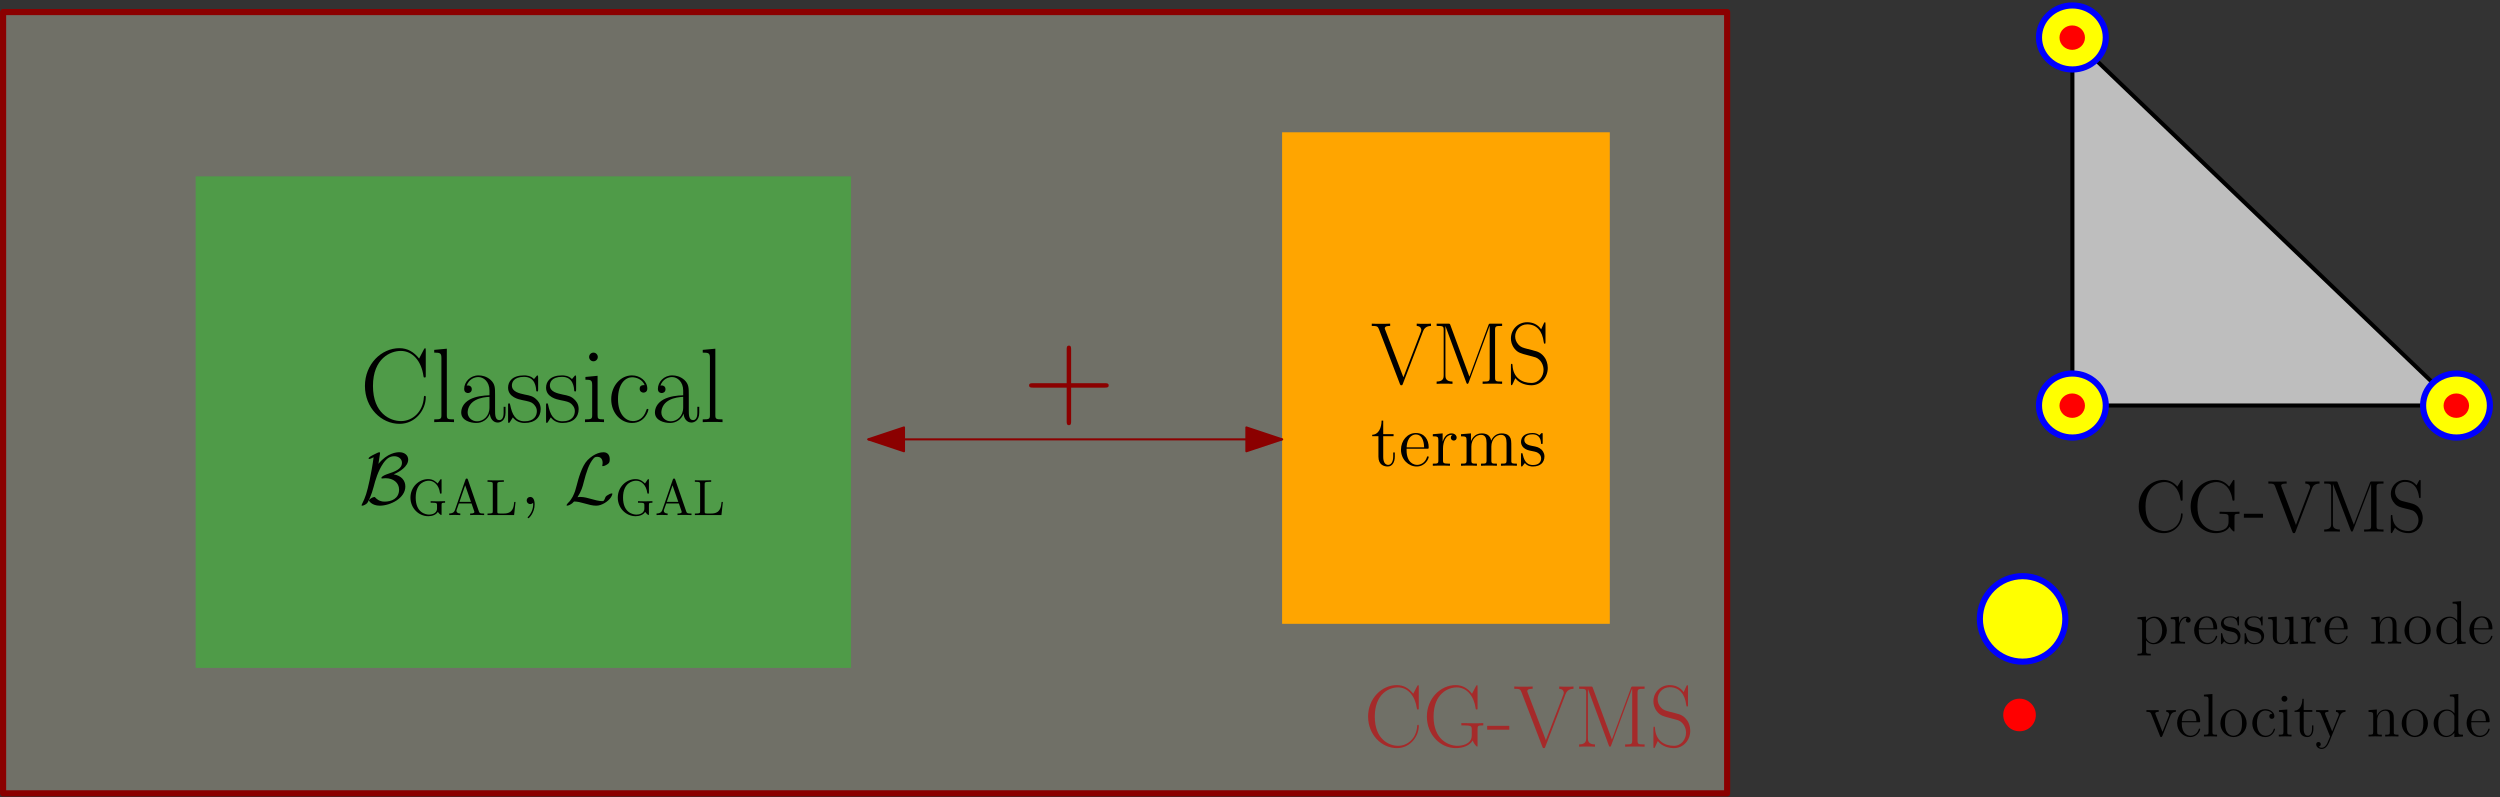 <?xml version="1.0" encoding="UTF-8"?>
<svg xmlns="http://www.w3.org/2000/svg" xmlns:xlink="http://www.w3.org/1999/xlink" width="1493pt" height="476pt" viewBox="0 0 1493 476" version="1.1">
<rect x="0" y="0" width="1493" height="476" fill="#333333" stroke="none"/>
<defs>
<g>
<symbol overflow="visible" id="glyph0-0">
<path style="stroke:none;" d=""/>
</symbol>
<symbol overflow="visible" id="glyph0-1">
<path style="stroke:none;" d="M 39.234 -42.906 C 39.234 -44.047 39.172 -44.109 38.797 -44.109 C 38.547 -44.109 38.484 -44.047 38.031 -43.281 L 35.266 -37.969 C 32.156 -41.891 28.375 -44.172 23.5 -44.172 C 12.703 -44.172 2.906 -34.625 2.906 -21.609 C 2.906 -8.469 12.703 1.016 23.562 1.016 C 33.234 1.016 39.234 -7.516 39.234 -14.781 C 39.234 -15.422 39.234 -15.672 38.672 -15.672 C 38.172 -15.672 38.172 -15.484 38.109 -14.906 C 37.594 -6.062 31.281 -0.625 24.453 -0.625 C 18.016 -0.625 7.703 -5.188 7.703 -21.609 C 7.703 -38.109 18.203 -42.531 24.328 -42.531 C 31.469 -42.531 36.656 -36.328 37.844 -27.547 C 37.969 -26.797 37.969 -26.672 38.547 -26.672 C 39.234 -26.672 39.234 -26.797 39.234 -27.922 Z M 39.234 -42.906 "/>
</symbol>
<symbol overflow="visible" id="glyph0-2">
<path style="stroke:none;" d="M 9.672 -43.859 L 2.141 -43.156 L 2.141 -41.516 C 5.875 -41.516 6.438 -41.141 6.438 -38.109 L 6.438 -4.359 C 6.438 -1.953 6.188 -1.641 2.141 -1.641 L 2.141 0 C 3.672 -0.125 6.438 -0.125 8.031 -0.125 C 9.672 -0.125 12.453 -0.125 13.969 0 L 13.969 -1.641 C 9.922 -1.641 9.672 -1.891 9.672 -4.359 Z M 9.672 -43.859 "/>
</symbol>
<symbol overflow="visible" id="glyph0-3">
<path style="stroke:none;" d="M 22.75 -16.359 C 22.75 -20.531 22.75 -22.75 20.094 -25.219 C 17.75 -27.297 15.031 -27.922 12.891 -27.922 C 7.906 -27.922 4.297 -24.016 4.297 -19.844 C 4.297 -17.5 6.188 -17.375 6.578 -17.375 C 7.391 -17.375 8.844 -17.875 8.844 -19.656 C 8.844 -21.234 7.641 -21.922 6.578 -21.922 C 6.312 -21.922 6 -21.859 5.812 -21.797 C 7.141 -25.781 10.547 -26.922 12.766 -26.922 C 15.922 -26.922 19.406 -24.141 19.406 -18.828 L 19.406 -16.047 C 15.672 -15.922 11.188 -15.422 7.641 -13.516 C 3.672 -11.312 2.531 -8.156 2.531 -5.75 C 2.531 -0.891 8.219 0.5 11.562 0.5 C 15.031 0.5 18.266 -1.453 19.656 -5.062 C 19.781 -2.281 21.547 0.25 24.328 0.25 C 25.656 0.25 29 -0.625 29 -5.625 L 29 -9.156 L 27.859 -9.156 L 27.859 -5.562 C 27.859 -1.703 26.156 -1.203 25.344 -1.203 C 22.75 -1.203 22.75 -4.484 22.75 -7.266 Z M 19.406 -8.781 C 19.406 -3.281 15.484 -0.5 12 -0.5 C 8.844 -0.5 6.375 -2.844 6.375 -5.75 C 6.375 -7.641 7.203 -11 10.875 -13.016 C 13.906 -14.719 17.375 -14.969 19.406 -15.109 Z M 19.406 -8.781 "/>
</symbol>
<symbol overflow="visible" id="glyph0-4">
<path style="stroke:none;" d="M 19.531 -26.672 C 19.531 -27.797 19.469 -27.859 19.078 -27.859 C 18.828 -27.859 18.766 -27.797 18.016 -26.859 C 17.812 -26.609 17.25 -25.969 17.062 -25.719 C 15.031 -27.859 12.188 -27.922 11.125 -27.922 C 4.109 -27.922 1.578 -24.266 1.578 -20.594 C 1.578 -14.906 8.031 -13.578 9.859 -13.203 C 13.844 -12.391 15.234 -12.125 16.562 -11 C 17.375 -10.234 18.766 -8.844 18.766 -6.578 C 18.766 -3.922 17.25 -0.5 11.438 -0.5 C 5.938 -0.5 3.984 -4.672 2.844 -10.234 C 2.656 -11.125 2.656 -11.188 2.141 -11.188 C 1.641 -11.188 1.578 -11.125 1.578 -9.859 L 1.578 -0.766 C 1.578 0.375 1.641 0.438 2.016 0.438 C 2.344 0.438 2.406 0.375 2.719 -0.125 C 3.094 -0.688 4.047 -2.219 4.422 -2.844 C 5.688 -1.141 7.906 0.5 11.438 0.5 C 17.688 0.5 21.047 -2.906 21.047 -7.828 C 21.047 -11.062 19.328 -12.766 18.516 -13.516 C 16.625 -15.484 14.406 -15.922 11.75 -16.422 C 8.281 -17.188 3.859 -18.078 3.859 -21.922 C 3.859 -23.562 4.734 -27.047 11.125 -27.047 C 17.875 -27.047 18.266 -20.719 18.391 -18.703 C 18.453 -18.391 18.766 -18.328 18.953 -18.328 C 19.531 -18.328 19.531 -18.516 19.531 -19.594 Z M 19.531 -26.672 "/>
</symbol>
<symbol overflow="visible" id="glyph0-5">
<path style="stroke:none;" d="M 9.797 -38.922 C 9.797 -40.312 8.656 -41.516 7.203 -41.516 C 5.812 -41.516 4.609 -40.375 4.609 -38.922 C 4.609 -37.531 5.75 -36.328 7.203 -36.328 C 8.594 -36.328 9.797 -37.469 9.797 -38.922 Z M 2.406 -26.984 L 2.406 -25.344 C 5.938 -25.344 6.438 -24.953 6.438 -21.922 L 6.438 -4.359 C 6.438 -1.953 6.188 -1.641 2.141 -1.641 L 2.141 0 C 3.672 -0.125 6.375 -0.125 7.969 -0.125 C 9.484 -0.125 12.062 -0.125 13.516 0 L 13.516 -1.641 C 9.797 -1.641 9.672 -2.016 9.672 -4.297 L 9.672 -27.672 Z M 2.406 -26.984 "/>
</symbol>
<symbol overflow="visible" id="glyph0-6">
<path style="stroke:none;" d="M 22.047 -22.109 C 20.859 -22.109 19.078 -22.109 19.078 -19.906 C 19.078 -18.141 20.531 -17.625 21.359 -17.625 C 21.797 -17.625 23.625 -17.812 23.625 -20.031 C 23.625 -24.516 19.328 -27.922 14.469 -27.922 C 7.766 -27.922 2.078 -21.734 2.078 -13.656 C 2.078 -5.25 8.031 0.5 14.469 0.5 C 22.312 0.5 24.266 -6.766 24.266 -7.453 C 24.266 -7.703 24.203 -7.906 23.766 -7.906 C 23.312 -7.906 23.25 -7.828 23 -7.016 C 21.359 -1.891 17.75 -0.625 15.031 -0.625 C 11 -0.625 6.125 -4.359 6.125 -13.719 C 6.125 -23.312 10.812 -26.797 14.531 -26.797 C 17 -26.797 20.656 -25.594 22.047 -22.109 Z M 22.047 -22.109 "/>
</symbol>
<symbol overflow="visible" id="glyph1-0">
<path style="stroke:none;" d=""/>
</symbol>
<symbol overflow="visible" id="glyph1-1">
<path style="stroke:none;" d="M 12.281 -29.797 C 12.375 -30.281 12.375 -30.359 12.375 -30.5 C 12.375 -30.797 12.281 -30.938 11.891 -30.938 C 11.406 -30.938 10.094 -30.281 9.219 -29.828 C 7.203 -28.828 5.531 -28 5.531 -27.203 C 5.531 -26.938 5.828 -26.938 6.016 -26.938 C 6.531 -26.938 7.672 -27.547 8.516 -27.953 C 7.984 -23.656 6.938 -18.031 6.141 -14.266 C 4.516 -6.797 3.688 -4.125 1.531 0.125 C 1.312 0.531 1.312 0.609 1.312 0.656 C 1.312 0.969 1.672 0.969 1.75 0.969 C 2.453 0.969 4.297 0.172 5 -1.047 C 5.578 -2.062 7.234 -5.266 8.562 -10.359 C 9.516 -14.125 11.188 -19.875 14.297 -24.391 C 16.328 -27.25 18.172 -28.562 20.922 -28.562 C 23.297 -28.562 25.453 -27.031 25.453 -24.703 C 25.453 -20.844 21.281 -19.438 16.719 -17.906 C 16.188 -17.719 13.156 -16.672 13.156 -15.578 C 13.156 -15.312 13.469 -15.266 13.594 -15.266 C 13.781 -15.266 14.781 -15.438 15.703 -15.438 C 20.141 -15.438 23.734 -12.812 23.734 -8.641 C 23.734 -3.203 19.078 -1.453 15.094 -1.453 C 11.719 -1.453 10.094 -3.297 9.516 -3.906 C 9.344 -4.125 9.297 -4.219 8.953 -4.219 C 7.984 -4.219 5.75 -2.859 5.75 -2.062 C 5.75 -1.938 7.453 0.969 12.203 0.969 C 18.391 0.969 27.469 -3.422 27.469 -10.484 C 27.469 -14.172 25.016 -16.938 20.531 -17.766 C 24.047 -19.266 29.172 -22.422 29.172 -26.547 C 29.172 -29.094 27.078 -30.969 23.828 -30.969 C 22.328 -30.969 16.719 -30.578 11.406 -24 Z M 12.281 -29.797 "/>
</symbol>
<symbol overflow="visible" id="glyph2-0">
<path style="stroke:none;" d=""/>
</symbol>
<symbol overflow="visible" id="glyph2-1">
<path style="stroke:none;" d="M 18.062 -1.922 C 18.469 -1.25 19.688 -0.031 20.016 -0.031 C 20.297 -0.031 20.297 -0.281 20.297 -0.734 L 20.297 -6.031 C 20.297 -7.219 20.406 -7.375 22.391 -7.375 L 22.391 -8.312 C 21.266 -8.281 19.594 -8.219 18.672 -8.219 C 17.453 -8.219 14.875 -8.219 13.766 -8.312 L 13.766 -7.375 L 14.75 -7.375 C 17.484 -7.375 17.578 -7.031 17.578 -5.906 L 17.578 -3.953 C 17.578 -0.547 13.703 -0.281 12.859 -0.281 C 10.875 -0.281 4.844 -1.344 4.844 -10.422 C 4.844 -19.531 10.844 -20.531 12.672 -20.531 C 15.938 -20.531 18.703 -17.797 19.312 -13.312 C 19.375 -12.891 19.375 -12.797 19.797 -12.797 C 20.297 -12.797 20.297 -12.891 20.297 -13.531 L 20.297 -20.75 C 20.297 -21.266 20.297 -21.484 19.953 -21.484 C 19.828 -21.484 19.719 -21.484 19.469 -21.109 L 17.953 -18.859 C 16.969 -19.828 15.328 -21.484 12.312 -21.484 C 6.641 -21.484 1.703 -16.672 1.703 -10.422 C 1.703 -4.172 6.578 0.672 12.375 0.672 C 14.594 0.672 17.031 -0.125 18.062 -1.922 Z M 18.062 -1.922 "/>
</symbol>
<symbol overflow="visible" id="glyph2-2">
<path style="stroke:none;" d="M 12.125 -21.203 C 11.969 -21.609 11.906 -21.812 11.422 -21.812 C 10.938 -21.812 10.844 -21.625 10.688 -21.203 L 4.391 -2.984 C 3.844 -1.438 2.625 -0.969 0.969 -0.938 L 0.969 0 C 1.672 -0.031 2.984 -0.094 4.078 -0.094 C 5.031 -0.094 6.609 -0.031 7.594 0 L 7.594 -0.938 C 6.062 -0.938 5.297 -1.703 5.297 -2.5 C 5.297 -2.594 5.328 -2.891 5.359 -2.953 L 6.766 -6.953 L 14.297 -6.953 L 15.906 -2.281 C 15.938 -2.156 16 -1.984 16 -1.859 C 16 -0.938 14.297 -0.938 13.469 -0.938 L 13.469 0 C 14.562 -0.094 16.703 -0.094 17.859 -0.094 C 19.172 -0.094 20.562 -0.062 21.844 0 L 21.844 -0.938 L 21.297 -0.938 C 19.469 -0.938 19.047 -1.156 18.703 -2.156 Z M 10.516 -17.797 L 13.953 -7.891 L 7.094 -7.891 Z M 10.516 -17.797 "/>
</symbol>
<symbol overflow="visible" id="glyph2-3">
<path style="stroke:none;" d="M 17.734 -7.859 L 16.969 -7.859 C 16.641 -4.75 16.203 -0.938 10.844 -0.938 L 8.344 -0.938 C 6.922 -0.938 6.859 -1.156 6.859 -2.156 L 6.859 -18.406 C 6.859 -19.438 6.859 -19.859 9.75 -19.859 L 10.75 -19.859 L 10.75 -20.812 C 9.656 -20.719 6.891 -20.719 5.641 -20.719 C 4.453 -20.719 2.078 -20.719 1 -20.812 L 1 -19.859 L 1.734 -19.859 C 4.078 -19.859 4.141 -19.531 4.141 -18.438 L 4.141 -2.375 C 4.141 -1.281 4.078 -0.938 1.734 -0.938 L 1 -0.938 L 1 0 L 16.875 0 Z M 17.734 -7.859 "/>
</symbol>
<symbol overflow="visible" id="glyph3-0">
<path style="stroke:none;" d=""/>
</symbol>
<symbol overflow="visible" id="glyph3-1">
<path style="stroke:none;" d="M 8.562 0.172 C 8.562 -2.547 7.641 -4.25 5.922 -4.25 C 4.656 -4.25 3.812 -3.297 3.812 -2.156 C 3.812 -0.969 4.656 0 5.969 0 C 6.625 0 7.109 -0.312 7.375 -0.531 C 7.5 -0.656 7.547 -0.656 7.594 -0.656 C 7.672 -0.656 7.672 -0.047 7.672 0.172 C 7.672 2.984 6.531 5.609 4.609 7.641 C 4.438 7.766 4.391 7.859 4.391 8.031 C 4.391 8.25 4.609 8.469 4.828 8.469 C 5.219 8.469 8.562 5.219 8.562 0.172 Z M 8.562 0.172 "/>
</symbol>
<symbol overflow="visible" id="glyph4-0">
<path style="stroke:none;" d=""/>
</symbol>
<symbol overflow="visible" id="glyph4-1">
<path style="stroke:none;" d="M 7.891 -4.078 C 10.266 -7.766 11.016 -10.578 11.578 -12.906 C 13.125 -18.953 14.781 -24.219 17.5 -27.25 C 18.031 -27.812 18.391 -28.219 19.781 -28.219 C 22.812 -28.219 22.906 -25.188 22.906 -24.562 C 22.906 -23.781 22.688 -23.172 22.688 -22.953 C 22.688 -22.641 22.953 -22.641 22.984 -22.641 C 23.688 -22.641 24.875 -23.125 25.969 -23.906 C 26.766 -24.531 27.156 -24.969 27.156 -26.766 C 27.156 -29.141 25.938 -30.938 23.469 -30.938 C 22.062 -30.938 18.203 -30.578 13.906 -26.234 C 10.391 -22.641 8.344 -14.734 7.5 -11.453 C 6.719 -8.422 6.359 -7.062 5.047 -4.438 C 4.734 -3.906 3.594 -1.969 2.984 -1.406 C 1.797 -0.312 1.359 0.484 1.359 0.703 C 1.359 0.797 1.453 0.969 1.75 0.969 C 1.938 0.969 2.859 0.797 4 0.047 C 4.734 -0.391 4.828 -0.484 5.828 -1.531 C 8.031 -1.484 9.562 -1.094 12.328 -0.312 C 14.562 0.312 16.797 0.969 19.047 0.969 C 22.594 0.969 26.188 -1.719 27.594 -3.641 C 28.469 -4.828 28.734 -5.922 28.734 -6.062 C 28.734 -6.359 28.469 -6.359 28.438 -6.359 C 27.734 -6.359 26.672 -5.875 25.938 -5.359 C 24.75 -4.609 24.656 -4.344 24.391 -3.594 C 24.172 -2.891 23.906 -2.547 23.734 -2.281 C 23.391 -1.75 23.344 -1.75 22.688 -1.75 C 20.578 -1.75 18.391 -2.406 15.484 -3.203 C 14.266 -3.547 11.844 -4.25 9.656 -4.25 C 9.078 -4.25 8.469 -4.219 7.891 -4.078 Z M 7.891 -4.078 "/>
</symbol>
<symbol overflow="visible" id="glyph5-0">
<path style="stroke:none;" d=""/>
</symbol>
<symbol overflow="visible" id="glyph5-1">
<path style="stroke:none;" d="M 18.062 -1.922 C 18.469 -1.25 19.688 -0.031 20.016 -0.031 C 20.297 -0.031 20.297 -0.281 20.297 -0.734 L 20.297 -6.031 C 20.297 -7.219 20.406 -7.375 22.391 -7.375 L 22.391 -8.312 C 21.266 -8.281 19.594 -8.219 18.672 -8.219 C 17.453 -8.219 14.875 -8.219 13.766 -8.312 L 13.766 -7.375 L 14.75 -7.375 C 17.484 -7.375 17.578 -7.031 17.578 -5.906 L 17.578 -3.953 C 17.578 -0.547 13.703 -0.281 12.859 -0.281 C 10.875 -0.281 4.844 -1.344 4.844 -10.422 C 4.844 -19.531 10.844 -20.531 12.672 -20.531 C 15.938 -20.531 18.703 -17.797 19.312 -13.312 C 19.375 -12.891 19.375 -12.797 19.797 -12.797 C 20.297 -12.797 20.297 -12.891 20.297 -13.531 L 20.297 -20.75 C 20.297 -21.266 20.297 -21.484 19.953 -21.484 C 19.828 -21.484 19.719 -21.484 19.469 -21.109 L 17.953 -18.859 C 16.969 -19.828 15.328 -21.484 12.312 -21.484 C 6.641 -21.484 1.703 -16.672 1.703 -10.422 C 1.703 -4.172 6.578 0.672 12.375 0.672 C 14.594 0.672 17.031 -0.125 18.062 -1.922 Z M 18.062 -1.922 "/>
</symbol>
<symbol overflow="visible" id="glyph5-2">
<path style="stroke:none;" d="M 12.125 -21.203 C 11.969 -21.609 11.906 -21.812 11.422 -21.812 C 10.938 -21.812 10.844 -21.625 10.688 -21.203 L 4.391 -2.984 C 3.844 -1.438 2.625 -0.969 0.969 -0.938 L 0.969 0 C 1.672 -0.031 2.984 -0.094 4.078 -0.094 C 5.031 -0.094 6.609 -0.031 7.594 0 L 7.594 -0.938 C 6.062 -0.938 5.297 -1.703 5.297 -2.5 C 5.297 -2.594 5.328 -2.891 5.359 -2.953 L 6.766 -6.953 L 14.297 -6.953 L 15.906 -2.281 C 15.938 -2.156 16 -1.984 16 -1.859 C 16 -0.938 14.297 -0.938 13.469 -0.938 L 13.469 0 C 14.562 -0.094 16.703 -0.094 17.859 -0.094 C 19.172 -0.094 20.562 -0.062 21.844 0 L 21.844 -0.938 L 21.297 -0.938 C 19.469 -0.938 19.047 -1.156 18.703 -2.156 Z M 10.516 -17.797 L 13.953 -7.891 L 7.094 -7.891 Z M 10.516 -17.797 "/>
</symbol>
<symbol overflow="visible" id="glyph5-3">
<path style="stroke:none;" d="M 17.734 -7.859 L 16.969 -7.859 C 16.641 -4.75 16.203 -0.938 10.844 -0.938 L 8.344 -0.938 C 6.922 -0.938 6.859 -1.156 6.859 -2.156 L 6.859 -18.406 C 6.859 -19.438 6.859 -19.859 9.75 -19.859 L 10.75 -19.859 L 10.75 -20.812 C 9.656 -20.719 6.891 -20.719 5.641 -20.719 C 4.453 -20.719 2.078 -20.719 1 -20.812 L 1 -19.859 L 1.734 -19.859 C 4.078 -19.859 4.141 -19.531 4.141 -18.438 L 4.141 -2.375 C 4.141 -1.281 4.078 -0.938 1.734 -0.938 L 1 -0.938 L 1 0 L 16.875 0 Z M 17.734 -7.859 "/>
</symbol>
<symbol overflow="visible" id="glyph6-0">
<path style="stroke:none;" d=""/>
</symbol>
<symbol overflow="visible" id="glyph6-1">
<path style="stroke:none;" d="M 31.062 -31.109 C 31.531 -32.266 32.375 -34.531 35.906 -34.578 L 35.906 -35.953 C 34.688 -35.844 33.328 -35.844 32 -35.844 C 30.734 -35.844 28.578 -35.844 27.375 -35.953 L 27.375 -34.578 C 30 -34.422 30.109 -32.578 30.109 -32.266 C 30.109 -31.688 29.953 -31.328 29.797 -30.906 L 19.422 -3.891 L 8.578 -32.266 C 8.422 -32.641 8.312 -32.906 8.312 -33.156 C 8.312 -34.578 10.422 -34.578 11.531 -34.578 L 11.531 -35.953 C 9.844 -35.844 7.375 -35.844 5.625 -35.844 C 4.266 -35.844 1.797 -35.844 0.531 -35.953 L 0.531 -34.578 C 3.578 -34.578 4.156 -34.375 4.797 -32.688 L 17.312 0 C 17.578 0.734 17.641 0.844 18.219 0.844 C 18.797 0.844 18.844 0.734 19.109 0 Z M 31.062 -31.109 "/>
</symbol>
<symbol overflow="visible" id="glyph6-2">
<path style="stroke:none;" d="M 11 -35.109 C 10.688 -35.906 10.641 -35.953 9.531 -35.953 L 2.797 -35.953 L 2.797 -34.578 C 6.422 -34.578 7 -34.578 7 -32.219 L 7 -5.156 C 7 -3.844 7 -1.375 2.797 -1.375 L 2.797 0 C 4 -0.109 6.219 -0.109 7.531 -0.109 C 8.844 -0.109 11.047 -0.109 12.266 0 L 12.266 -1.375 C 8.047 -1.375 8.047 -3.844 8.047 -5.156 L 8.047 -34.375 L 8.109 -34.375 L 20.484 -0.844 C 20.688 -0.312 20.797 0 21.219 0 C 21.641 0 21.734 -0.312 21.953 -0.844 L 34.422 -34.641 L 34.484 -34.641 L 34.484 -3.734 C 34.484 -1.375 33.906 -1.375 30.266 -1.375 L 30.266 0 C 31.688 -0.109 34.531 -0.109 36.062 -0.109 C 37.578 -0.109 40.484 -0.109 41.906 0 L 41.906 -1.375 C 38.266 -1.375 37.688 -1.375 37.688 -3.734 L 37.688 -32.219 C 37.688 -34.578 38.266 -34.578 41.906 -34.578 L 41.906 -35.953 L 35.219 -35.953 C 34.109 -35.953 34.062 -35.906 33.75 -35.109 L 22.375 -4.266 Z M 11 -35.109 "/>
</symbol>
<symbol overflow="visible" id="glyph6-3">
<path style="stroke:none;" d="M 23.062 -35.75 C 23.062 -36.688 23 -36.75 22.688 -36.75 C 22.375 -36.75 22.266 -36.531 22.062 -36.062 L 20.484 -32.578 C 18.484 -35.484 15.422 -36.797 12.109 -36.797 C 6.734 -36.797 2.422 -32.531 2.422 -27.156 C 2.422 -25.531 2.797 -23.219 4.578 -21 C 6.531 -18.578 8.375 -18.156 12.578 -17.062 C 14.156 -16.641 16.797 -15.953 17.312 -15.734 C 20.312 -14.469 21.906 -11.312 21.906 -8.375 C 21.906 -4.578 19.219 -0.531 14.641 -0.531 C 9 -0.531 3.734 -3.688 3.375 -11.047 C 3.312 -11.891 3.266 -11.953 2.891 -11.953 C 2.469 -11.953 2.422 -11.891 2.422 -10.844 L 2.422 -0.203 C 2.422 0.734 2.469 0.797 2.797 0.797 C 3.156 0.797 3.266 0.531 4 -1.109 C 4.047 -1.266 4.047 -1.375 5.047 -3.375 C 7.688 0.109 12.109 0.844 14.641 0.844 C 20.375 0.844 24.422 -3.953 24.422 -9.531 C 24.422 -12.266 23.422 -14.375 22.844 -15.312 C 20.641 -18.688 18.266 -19.312 15.734 -19.953 C 15.375 -20.109 15.266 -20.109 12.312 -20.844 C 9.469 -21.578 8.266 -21.953 6.953 -23.375 C 5.469 -25 4.953 -26.688 4.953 -28.375 C 4.953 -31.797 7.688 -35.531 12.156 -35.531 C 17.734 -35.531 21.219 -31.578 22 -25 C 22.156 -24.062 22.219 -24 22.578 -24 C 23.062 -24 23.062 -24.156 23.062 -25.062 Z M 23.062 -35.75 "/>
</symbol>
<symbol overflow="visible" id="glyph6-4">
<path style="stroke:none;" d="M 32.688 -35.75 C 32.688 -36.688 32.641 -36.75 32.328 -36.75 C 32.109 -36.75 32.062 -36.688 31.688 -36.062 L 29.375 -31.641 C 26.797 -34.906 23.641 -36.797 19.578 -36.797 C 10.578 -36.797 2.422 -28.844 2.422 -18 C 2.422 -7.047 10.578 0.844 19.641 0.844 C 27.688 0.844 32.688 -6.266 32.688 -12.312 C 32.688 -12.844 32.688 -13.062 32.219 -13.062 C 31.797 -13.062 31.797 -12.891 31.75 -12.422 C 31.328 -5.047 26.062 -0.531 20.375 -0.531 C 15 -0.531 6.422 -4.312 6.422 -18 C 6.422 -31.75 15.156 -35.422 20.266 -35.422 C 26.219 -35.422 30.531 -30.266 31.531 -22.953 C 31.641 -22.312 31.641 -22.219 32.109 -22.219 C 32.688 -22.219 32.688 -22.312 32.688 -23.266 Z M 32.688 -35.75 "/>
</symbol>
<symbol overflow="visible" id="glyph6-5">
<path style="stroke:none;" d="M 32.688 -10.469 C 32.688 -12.469 32.844 -12.734 36.109 -12.734 L 36.109 -14.109 C 34.844 -14 32 -14 30.578 -14 C 29.109 -14 25 -14.062 23 -14.109 L 23 -12.734 L 24.578 -12.734 C 29.109 -12.734 29.219 -12.156 29.219 -10.266 L 29.219 -6.797 C 29.219 -1 22.375 -0.531 20.734 -0.531 C 15.312 -0.531 6.422 -4.266 6.422 -18 C 6.422 -31.75 15.156 -35.422 20.266 -35.422 C 26.219 -35.422 30.531 -30.266 31.531 -22.953 C 31.641 -22.312 31.641 -22.219 32.109 -22.219 C 32.688 -22.219 32.688 -22.312 32.688 -23.266 L 32.688 -35.75 C 32.688 -36.688 32.641 -36.75 32.328 -36.75 C 32.109 -36.75 32.062 -36.688 31.688 -36.062 L 29.375 -31.641 C 26.797 -34.906 23.641 -36.797 19.578 -36.797 C 10.578 -36.797 2.422 -28.844 2.422 -18 C 2.422 -7.219 10.422 0.844 19.688 0.844 C 23.953 0.844 28.109 -0.688 29.734 -3.688 C 30.641 -1.531 32.109 -0.047 32.375 -0.047 C 32.641 -0.047 32.688 -0.109 32.688 -1.047 Z M 32.688 -10.469 "/>
</symbol>
<symbol overflow="visible" id="glyph6-6">
<path style="stroke:none;" d="M 13.422 -10.156 L 13.422 -12.469 L 0.203 -12.469 L 0.203 -10.156 Z M 13.422 -10.156 "/>
</symbol>
<symbol overflow="visible" id="glyph7-0">
<path style="stroke:none;" d=""/>
</symbol>
<symbol overflow="visible" id="glyph7-1">
<path style="stroke:none;" d="M 7.375 -17.641 L 13.562 -17.641 L 13.562 -18.906 L 7.375 -18.906 L 7.375 -26.984 L 6.406 -26.984 C 6.359 -22.859 4.781 -18.641 0.797 -18.516 L 0.797 -17.641 L 4.516 -17.641 L 4.516 -5.438 C 4.516 -0.578 7.766 0.438 10.094 0.438 C 12.859 0.438 14.297 -2.281 14.297 -5.438 L 14.297 -7.938 L 13.344 -7.938 L 13.344 -5.531 C 13.344 -2.375 12.062 -0.531 10.359 -0.531 C 7.375 -0.531 7.375 -4.609 7.375 -5.359 Z M 7.375 -17.641 "/>
</symbol>
<symbol overflow="visible" id="glyph7-2">
<path style="stroke:none;" d="M 16.797 -10.172 C 17.766 -10.172 17.859 -10.172 17.859 -11.016 C 17.859 -15.438 15.484 -19.562 10.172 -19.562 C 5.172 -19.562 1.312 -15.047 1.312 -9.609 C 1.312 -3.812 5.797 0.438 10.656 0.438 C 15.875 0.438 17.859 -4.297 17.859 -5.219 C 17.859 -5.484 17.641 -5.656 17.375 -5.656 C 17.031 -5.656 16.938 -5.438 16.844 -5.219 C 15.703 -1.531 12.766 -0.531 10.922 -0.531 C 9.078 -0.531 4.656 -1.75 4.656 -9.344 L 4.656 -10.172 Z M 4.688 -11.016 C 5.047 -17.906 8.906 -18.688 10.141 -18.688 C 14.828 -18.688 15.094 -12.5 15.141 -11.016 Z M 4.688 -11.016 "/>
</symbol>
<symbol overflow="visible" id="glyph7-3">
<path style="stroke:none;" d="M 7.328 -10.219 C 7.328 -14.484 9.078 -18.469 12.453 -18.469 C 12.812 -18.469 12.906 -18.469 13.078 -18.422 C 12.719 -18.25 12.016 -17.984 12.016 -16.797 C 12.016 -15.531 13.031 -15.047 13.734 -15.047 C 14.609 -15.047 15.484 -15.625 15.484 -16.797 C 15.484 -18.125 14.297 -19.344 12.422 -19.344 C 8.688 -19.344 7.422 -15.312 7.156 -14.484 L 7.109 -14.484 L 7.109 -19.344 L 1.234 -18.859 L 1.234 -17.594 C 4.219 -17.594 4.562 -17.281 4.562 -15.141 L 4.562 -3.25 C 4.562 -1.266 4.078 -1.266 1.234 -1.266 L 1.234 0 C 2.453 -0.094 4.875 -0.094 6.188 -0.094 C 7.375 -0.094 10.484 -0.094 11.5 0 L 11.5 -1.266 L 10.625 -1.266 C 7.422 -1.266 7.328 -1.75 7.328 -3.328 Z M 7.328 -10.219 "/>
</symbol>
<symbol overflow="visible" id="glyph7-4">
<path style="stroke:none;" d="M 31.453 -10.656 C 31.453 -14.734 31.453 -15.969 30.453 -17.375 C 29.172 -19.078 27.109 -19.344 25.625 -19.344 C 21.984 -19.344 20.141 -16.719 19.438 -15 C 18.828 -18.391 16.453 -19.344 13.688 -19.344 C 9.438 -19.344 7.766 -15.703 7.422 -14.828 L 7.375 -14.828 L 7.375 -19.344 L 1.406 -18.859 L 1.406 -17.594 C 4.391 -17.594 4.734 -17.281 4.734 -15.141 L 4.734 -3.25 C 4.734 -1.266 4.25 -1.266 1.406 -1.266 L 1.406 0 C 2.547 -0.094 4.906 -0.094 6.141 -0.094 C 7.422 -0.094 9.781 -0.094 10.922 0 L 10.922 -1.266 C 8.109 -1.266 7.594 -1.266 7.594 -3.25 L 7.594 -11.406 C 7.594 -16.016 10.625 -18.469 13.344 -18.469 C 16.062 -18.469 16.672 -16.234 16.672 -13.562 L 16.672 -3.25 C 16.672 -1.266 16.188 -1.266 13.344 -1.266 L 13.344 0 C 14.484 -0.094 16.844 -0.094 18.078 -0.094 C 19.344 -0.094 21.719 -0.094 22.859 0 L 22.859 -1.266 C 20.047 -1.266 19.531 -1.266 19.531 -3.25 L 19.531 -11.406 C 19.531 -16.016 22.547 -18.469 25.266 -18.469 C 28 -18.469 28.609 -16.234 28.609 -13.562 L 28.609 -3.25 C 28.609 -1.266 28.125 -1.266 25.266 -1.266 L 25.266 0 C 26.406 -0.094 28.781 -0.094 30.016 -0.094 C 31.281 -0.094 33.656 -0.094 34.797 0 L 34.797 -1.266 C 32.594 -1.266 31.5 -1.266 31.453 -2.594 Z M 31.453 -10.656 "/>
</symbol>
<symbol overflow="visible" id="glyph7-5">
<path style="stroke:none;" d="M 14.391 -18.562 C 14.391 -19.344 14.391 -19.562 13.953 -19.562 C 13.594 -19.562 12.766 -18.609 12.453 -18.203 C 11.094 -19.312 9.734 -19.562 8.344 -19.562 C 3.031 -19.562 1.453 -16.672 1.453 -14.266 C 1.453 -13.781 1.453 -12.234 3.109 -10.703 C 4.516 -9.484 6.016 -9.172 8.031 -8.781 C 10.438 -8.297 11.016 -8.156 12.109 -7.281 C 12.906 -6.625 13.469 -5.656 13.469 -4.438 C 13.469 -2.547 12.375 -0.438 8.516 -0.438 C 5.609 -0.438 3.516 -2.109 2.547 -6.5 C 2.375 -7.281 2.375 -7.328 2.328 -7.375 C 2.234 -7.547 2.062 -7.547 1.938 -7.547 C 1.453 -7.547 1.453 -7.328 1.453 -6.531 L 1.453 -0.578 C 1.453 0.219 1.453 0.438 1.891 0.438 C 2.109 0.438 2.156 0.391 2.891 -0.531 C 3.109 -0.828 3.109 -0.922 3.766 -1.625 C 5.438 0.438 7.812 0.438 8.562 0.438 C 13.156 0.438 15.438 -2.109 15.438 -5.578 C 15.438 -7.938 14 -9.344 13.594 -9.734 C 12.016 -11.094 10.844 -11.359 7.938 -11.891 C 6.625 -12.156 3.422 -12.766 3.422 -15.406 C 3.422 -16.766 4.344 -18.781 8.297 -18.781 C 13.078 -18.781 13.344 -14.703 13.422 -13.344 C 13.469 -12.984 13.781 -12.984 13.906 -12.984 C 14.391 -12.984 14.391 -13.203 14.391 -14 Z M 14.391 -18.562 "/>
</symbol>
<symbol overflow="visible" id="glyph8-0">
<path style="stroke:none;" d=""/>
</symbol>
<symbol overflow="visible" id="glyph8-1">
<path style="stroke:none;" d="M 28.578 -17.578 L 48.656 -17.578 C 49.719 -17.578 51.016 -17.578 51.016 -18.875 C 51.016 -20.234 49.797 -20.234 48.656 -20.234 L 28.578 -20.234 L 28.578 -40.328 C 28.578 -41.391 28.578 -42.672 27.281 -42.672 C 25.922 -42.672 25.922 -41.453 25.922 -40.328 L 25.922 -20.234 L 5.844 -20.234 C 4.781 -20.234 3.484 -20.234 3.484 -18.953 C 3.484 -17.578 4.703 -17.578 5.844 -17.578 L 25.922 -17.578 L 25.922 2.5 C 25.922 3.562 25.922 4.844 27.219 4.844 C 28.578 4.844 28.578 3.641 28.578 2.5 Z M 28.578 -17.578 "/>
</symbol>
<symbol overflow="visible" id="glyph9-0">
<path style="stroke:none;" d=""/>
</symbol>
<symbol overflow="visible" id="glyph9-1">
<path style="stroke:none;" d="M 28.609 -29.875 C 28.609 -30.672 28.609 -30.891 28.172 -30.891 C 27.906 -30.891 27.859 -30.797 27.594 -30.359 L 25.453 -26.891 C 23.469 -29.359 20.484 -30.891 17.328 -30.891 C 9.297 -30.891 2.375 -23.953 2.375 -15 C 2.375 -5.922 9.391 0.922 17.328 0.922 C 24.531 0.922 28.609 -5.359 28.609 -10.172 C 28.609 -10.656 28.609 -10.922 28.125 -10.922 C 27.688 -10.922 27.641 -10.703 27.641 -10.391 C 27.25 -3.422 22.156 -0.344 17.906 -0.344 C 14.828 -0.344 6.453 -2.188 6.453 -15 C 6.453 -27.688 14.703 -29.609 17.859 -29.609 C 22.469 -29.609 26.5 -25.703 27.375 -19.125 C 27.469 -18.609 27.469 -18.469 28 -18.469 C 28.609 -18.469 28.609 -18.609 28.609 -19.484 Z M 28.609 -29.875 "/>
</symbol>
<symbol overflow="visible" id="glyph9-2">
<path style="stroke:none;" d="M 28.562 -8.688 C 28.562 -10.391 28.734 -10.625 31.547 -10.625 L 31.547 -11.891 C 30.406 -11.797 27.375 -11.797 26.062 -11.797 C 24.656 -11.797 20.844 -11.797 19.656 -11.891 L 19.656 -10.625 L 21.016 -10.625 C 24.875 -10.625 25.016 -10.094 25.016 -8.516 L 25.016 -5.703 C 25.016 -0.703 19.266 -0.344 18.125 -0.344 C 14.656 -0.344 6.453 -2.453 6.453 -15 C 6.453 -27.688 14.734 -29.609 17.812 -29.609 C 21.625 -29.609 26.188 -26.844 27.328 -19.078 C 27.422 -18.609 27.422 -18.469 27.953 -18.469 C 28.562 -18.469 28.562 -18.609 28.562 -19.484 L 28.562 -29.875 C 28.562 -30.672 28.562 -30.891 28.125 -30.891 C 27.859 -30.891 27.812 -30.797 27.547 -30.359 L 25.406 -26.891 C 24.125 -28.469 21.453 -30.891 17.281 -30.891 C 9.344 -30.891 2.375 -24 2.375 -15 C 2.375 -5.922 9.344 0.922 17.328 0.922 C 20.453 0.922 24 -0.094 25.625 -2.891 C 26.406 -1.484 27.859 -0.047 28.219 -0.047 C 28.562 -0.047 28.562 -0.312 28.562 -1.016 Z M 28.562 -8.688 "/>
</symbol>
<symbol overflow="visible" id="glyph9-3">
<path style="stroke:none;" d="M 11.891 -8.297 L 11.891 -10.656 L 0.484 -10.656 L 0.484 -8.297 Z M 11.891 -8.297 "/>
</symbol>
<symbol overflow="visible" id="glyph9-4">
<path style="stroke:none;" d="M 26.812 -25.625 C 27.203 -26.719 27.953 -28.656 31.375 -28.688 L 31.375 -29.969 C 29.141 -29.875 29.047 -29.875 27.328 -29.875 C 26.156 -29.875 23.953 -29.875 22.859 -29.969 L 22.859 -28.688 C 25.094 -28.656 25.75 -27.422 25.75 -26.547 C 25.75 -26.281 25.75 -26.188 25.484 -25.578 L 17.281 -3.953 L 8.641 -26.766 C 8.422 -27.25 8.422 -27.328 8.422 -27.422 C 8.422 -28.688 10.625 -28.688 11.719 -28.688 L 11.719 -29.969 C 10.656 -29.875 7.328 -29.875 6.062 -29.875 C 4.828 -29.875 1.844 -29.875 0.797 -29.969 L 0.797 -28.688 C 3.516 -28.688 4.219 -28.688 4.875 -26.938 L 15.141 0.094 C 15.359 0.703 15.438 0.922 16.062 0.922 C 16.672 0.922 16.719 0.797 17.031 0.047 Z M 26.812 -25.625 "/>
</symbol>
<symbol overflow="visible" id="glyph9-5">
<path style="stroke:none;" d="M 10.094 -29.141 C 9.781 -29.969 9.734 -29.969 8.734 -29.969 L 1.938 -29.969 L 1.938 -28.688 L 2.812 -28.688 C 5.969 -28.688 6.094 -28.25 6.094 -26.625 L 6.094 -4.516 C 6.094 -3.328 6.094 -1.266 1.938 -1.266 L 1.938 0 C 3.078 -0.094 5.391 -0.094 6.625 -0.094 C 7.859 -0.094 10.172 -0.094 11.312 0 L 11.312 -1.266 C 7.156 -1.266 7.156 -3.328 7.156 -4.516 L 7.156 -28.469 L 7.203 -28.469 L 17.766 -0.828 C 17.938 -0.344 18.078 0 18.516 0 C 18.906 0 19 -0.219 19.266 -0.875 L 29.922 -28.688 L 29.969 -28.688 L 29.969 -3.328 C 29.969 -1.719 29.828 -1.266 26.672 -1.266 L 25.797 -1.266 L 25.797 0 C 26.812 -0.094 30.312 -0.094 31.594 -0.094 C 32.859 -0.094 36.375 -0.094 37.375 0 L 37.375 -1.266 L 36.5 -1.266 C 33.344 -1.266 33.219 -1.719 33.219 -3.328 L 33.219 -26.625 C 33.219 -28.25 33.344 -28.688 36.5 -28.688 L 37.375 -28.688 L 37.375 -29.969 L 30.578 -29.969 C 29.609 -29.969 29.578 -29.922 29.219 -29.094 L 19.656 -4.125 Z M 10.094 -29.141 "/>
</symbol>
<symbol overflow="visible" id="glyph9-6">
<path style="stroke:none;" d="M 9.125 -18.297 C 6.891 -18.859 4.906 -21.062 4.906 -23.875 C 4.906 -26.938 7.375 -29.703 10.797 -29.703 C 17.984 -29.703 18.953 -22.594 19.219 -20.703 C 19.312 -20.188 19.312 -20 19.75 -20 C 20.219 -20 20.219 -20.219 20.219 -21.016 L 20.219 -29.875 C 20.219 -30.672 20.219 -30.891 19.781 -30.891 C 19.656 -30.891 19.484 -30.891 19.172 -30.312 L 17.719 -27.641 C 15.625 -30.359 12.719 -30.891 10.797 -30.891 C 5.922 -30.891 2.375 -26.984 2.375 -22.516 C 2.375 -20.406 3.109 -18.469 4.734 -16.719 C 6.281 -15 7.812 -14.609 10.922 -13.828 C 12.453 -13.469 14.875 -12.859 15.484 -12.594 C 17.547 -11.578 18.906 -9.219 18.906 -6.75 C 18.906 -3.469 16.578 -0.344 12.938 -0.344 C 10.969 -0.344 8.25 -0.828 6.094 -2.719 C 3.547 -5 3.375 -8.156 3.328 -9.609 C 3.297 -9.953 2.938 -9.953 2.859 -9.953 C 2.375 -9.953 2.375 -9.734 2.375 -8.953 L 2.375 -0.094 C 2.375 0.703 2.375 0.922 2.812 0.922 C 3.078 0.922 3.109 0.828 3.422 0.312 C 3.594 -0.047 4.516 -1.672 4.875 -2.328 C 6.453 -0.578 9.219 0.922 12.984 0.922 C 17.906 0.922 21.453 -3.25 21.453 -8.078 C 21.453 -10.75 20.453 -12.719 19.266 -14.172 C 17.641 -16.141 15.656 -16.625 13.953 -17.062 Z M 9.125 -18.297 "/>
</symbol>
<symbol overflow="visible" id="glyph10-0">
<path style="stroke:none;" d=""/>
</symbol>
<symbol overflow="visible" id="glyph10-1">
<path style="stroke:none;" d="M 8.953 6.031 C 6.625 6.031 6.172 6.031 6.172 4.391 L 6.172 -1.969 C 6.844 -1.062 8.344 0.359 10.672 0.359 C 14.875 0.359 18.578 -3.188 18.578 -7.891 C 18.578 -12.547 15.141 -16.125 11.156 -16.125 C 7.938 -16.125 6.219 -13.828 6.109 -13.672 L 6.109 -16.125 L 1.031 -15.719 L 1.031 -14.656 C 3.578 -14.656 3.797 -14.406 3.797 -12.797 L 3.797 4.391 C 3.797 6.031 3.406 6.031 1.031 6.031 L 1.031 7.094 C 1.969 7.016 3.953 7.016 4.969 7.016 C 6.031 7.016 8 7.016 8.953 7.094 Z M 6.172 -11.656 C 6.172 -12.359 6.172 -12.391 6.578 -12.984 C 7.672 -14.625 9.469 -15.312 10.859 -15.312 C 13.594 -15.312 15.797 -12 15.797 -7.891 C 15.797 -3.547 13.312 -0.359 10.5 -0.359 C 9.359 -0.359 8.297 -0.844 7.562 -1.531 C 6.734 -2.375 6.172 -3.109 6.172 -4.125 Z M 6.172 -11.656 "/>
</symbol>
<symbol overflow="visible" id="glyph10-2">
<path style="stroke:none;" d="M 6.109 -8.516 C 6.109 -12.062 7.562 -15.391 10.391 -15.391 C 10.672 -15.391 10.75 -15.391 10.891 -15.359 C 10.609 -15.203 10.016 -14.984 10.016 -14 C 10.016 -12.938 10.859 -12.547 11.438 -12.547 C 12.172 -12.547 12.906 -13.016 12.906 -14 C 12.906 -15.094 11.922 -16.125 10.344 -16.125 C 7.234 -16.125 6.172 -12.766 5.953 -12.062 L 5.922 -12.062 L 5.922 -16.125 L 1.031 -15.719 L 1.031 -14.656 C 3.516 -14.656 3.797 -14.406 3.797 -12.609 L 3.797 -2.703 C 3.797 -1.062 3.406 -1.062 1.031 -1.062 L 1.031 0 C 2.047 -0.078 4.062 -0.078 5.156 -0.078 C 6.141 -0.078 8.734 -0.078 9.578 0 L 9.578 -1.062 L 8.844 -1.062 C 6.172 -1.062 6.109 -1.469 6.109 -2.781 Z M 6.109 -8.516 "/>
</symbol>
<symbol overflow="visible" id="glyph10-3">
<path style="stroke:none;" d="M 14 -8.484 C 14.812 -8.484 14.875 -8.484 14.875 -9.172 C 14.875 -12.875 12.906 -16.312 8.484 -16.312 C 4.312 -16.312 1.094 -12.547 1.094 -8 C 1.094 -3.188 4.828 0.359 8.891 0.359 C 13.234 0.359 14.875 -3.578 14.875 -4.344 C 14.875 -4.562 14.703 -4.719 14.484 -4.719 C 14.188 -4.719 14.109 -4.531 14.047 -4.344 C 13.094 -1.281 10.641 -0.438 9.109 -0.438 C 7.562 -0.438 3.875 -1.469 3.875 -7.781 L 3.875 -8.484 Z M 3.906 -9.172 C 4.203 -14.922 7.422 -15.578 8.453 -15.578 C 12.359 -15.578 12.578 -10.422 12.609 -9.172 Z M 3.906 -9.172 "/>
</symbol>
<symbol overflow="visible" id="glyph10-4">
<path style="stroke:none;" d="M 12 -15.469 C 12 -16.125 12 -16.312 11.625 -16.312 C 11.328 -16.312 10.641 -15.5 10.391 -15.172 C 9.25 -16.094 8.109 -16.312 6.953 -16.312 C 2.516 -16.312 1.203 -13.891 1.203 -11.875 C 1.203 -11.484 1.203 -10.203 2.594 -8.922 C 3.766 -7.891 5.016 -7.641 6.688 -7.312 C 8.703 -6.906 9.172 -6.797 10.094 -6.062 C 10.75 -5.516 11.219 -4.719 11.219 -3.688 C 11.219 -2.125 10.312 -0.359 7.094 -0.359 C 4.688 -0.359 2.922 -1.75 2.125 -5.406 C 1.969 -6.062 1.969 -6.109 1.938 -6.141 C 1.859 -6.281 1.719 -6.281 1.609 -6.281 C 1.203 -6.281 1.203 -6.109 1.203 -5.453 L 1.203 -0.469 C 1.203 0.188 1.203 0.359 1.578 0.359 C 1.75 0.359 1.797 0.328 2.406 -0.438 C 2.594 -0.688 2.594 -0.766 3.141 -1.359 C 4.531 0.359 6.516 0.359 7.125 0.359 C 10.969 0.359 12.875 -1.75 12.875 -4.641 C 12.875 -6.625 11.656 -7.781 11.328 -8.109 C 10.016 -9.25 9.031 -9.469 6.625 -9.906 C 5.516 -10.125 2.859 -10.641 2.859 -12.828 C 2.859 -13.969 3.625 -15.656 6.906 -15.656 C 10.891 -15.656 11.109 -12.25 11.188 -11.109 C 11.219 -10.828 11.484 -10.828 11.594 -10.828 C 12 -10.828 12 -11 12 -11.656 Z M 12 -15.469 "/>
</symbol>
<symbol overflow="visible" id="glyph10-5">
<path style="stroke:none;" d="M 11.109 -15.719 L 11.109 -14.656 C 13.594 -14.656 13.891 -14.406 13.891 -12.609 L 13.891 -6.062 C 13.891 -2.969 12.25 -0.359 9.5 -0.359 C 6.516 -0.359 6.328 -2.078 6.328 -4.016 L 6.328 -16.125 L 1.172 -15.719 L 1.172 -14.656 C 3.953 -14.656 3.953 -14.547 3.953 -11.297 L 3.953 -5.812 C 3.953 -3.547 3.953 -2.234 5.047 -1.031 C 5.922 -0.078 7.422 0.359 9.281 0.359 C 9.906 0.359 11.078 0.359 12.328 -0.688 C 13.375 -1.531 13.969 -2.922 13.969 -2.922 L 13.969 0.359 L 19.047 0 L 19.047 -1.062 C 16.562 -1.062 16.266 -1.312 16.266 -3.109 L 16.266 -16.125 Z M 11.109 -15.719 "/>
</symbol>
<symbol overflow="visible" id="glyph10-6">
<path style="stroke:none;" d="M 16.266 -8.891 C 16.266 -12.281 16.266 -13.312 15.422 -14.484 C 14.375 -15.906 12.656 -16.125 11.406 -16.125 C 7.859 -16.125 6.469 -13.094 6.172 -12.359 L 6.141 -12.359 L 6.141 -16.125 L 1.172 -15.719 L 1.172 -14.656 C 3.656 -14.656 3.953 -14.406 3.953 -12.609 L 3.953 -2.703 C 3.953 -1.062 3.547 -1.062 1.172 -1.062 L 1.172 0 C 2.125 -0.078 4.094 -0.078 5.125 -0.078 C 6.172 -0.078 8.156 -0.078 9.109 0 L 9.109 -1.062 C 6.766 -1.062 6.328 -1.062 6.328 -2.703 L 6.328 -9.5 C 6.328 -13.344 8.844 -15.391 11.109 -15.391 C 13.375 -15.391 13.891 -13.531 13.891 -11.297 L 13.891 -2.703 C 13.891 -1.062 13.484 -1.062 11.109 -1.062 L 11.109 0 C 12.062 -0.078 14.047 -0.078 15.062 -0.078 C 16.125 -0.078 18.094 -0.078 19.047 0 L 19.047 -1.062 C 17.219 -1.062 16.312 -1.062 16.266 -2.156 Z M 16.266 -8.891 "/>
</symbol>
<symbol overflow="visible" id="glyph10-7">
<path style="stroke:none;" d="M 16.781 -7.828 C 16.781 -12.547 13.203 -16.312 8.953 -16.312 C 4.562 -16.312 1.094 -12.438 1.094 -7.828 C 1.094 -3.141 4.75 0.359 8.922 0.359 C 13.234 0.359 16.781 -3.219 16.781 -7.828 Z M 8.953 -0.438 C 7.609 -0.438 5.953 -1.031 4.906 -2.812 C 3.906 -4.453 3.875 -6.625 3.875 -8.156 C 3.875 -9.547 3.875 -11.766 5.016 -13.422 C 6.031 -14.984 7.641 -15.578 8.922 -15.578 C 10.344 -15.578 11.875 -14.922 12.875 -13.484 C 14 -11.812 14 -9.5 14 -8.156 C 14 -6.875 14 -4.609 13.047 -2.891 C 12.031 -1.141 10.344 -0.438 8.953 -0.438 Z M 8.953 -0.438 "/>
</symbol>
<symbol overflow="visible" id="glyph10-8">
<path style="stroke:none;" d="M 10.969 -24.969 L 10.969 -23.906 C 13.453 -23.906 13.75 -23.656 13.75 -21.859 L 13.75 -13.781 C 12.984 -14.844 11.406 -16.125 9.172 -16.125 C 4.938 -16.125 1.281 -12.547 1.281 -7.859 C 1.281 -3.219 4.75 0.359 8.781 0.359 C 11.547 0.359 13.156 -1.469 13.672 -2.156 L 13.672 0.359 L 18.828 0 L 18.828 -1.062 C 16.344 -1.062 16.047 -1.312 16.047 -3.109 L 16.047 -25.375 Z M 13.672 -4.281 C 13.672 -3.625 13.672 -3.516 13.156 -2.703 C 12.281 -1.422 10.781 -0.359 8.953 -0.359 C 8 -0.359 4.062 -0.734 4.062 -7.828 C 4.062 -10.453 4.5 -11.922 5.297 -13.125 C 6.031 -14.266 7.5 -15.391 9.328 -15.391 C 11.594 -15.391 12.875 -13.75 13.234 -13.156 C 13.672 -12.547 13.672 -12.469 13.672 -11.812 Z M 13.672 -4.281 "/>
</symbol>
<symbol overflow="visible" id="glyph10-9">
<path style="stroke:none;" d="M 14.922 -12.281 C 15.25 -13.094 15.875 -14.656 18.203 -14.703 L 18.203 -15.766 C 17.141 -15.688 16.641 -15.688 15.5 -15.688 C 14.734 -15.688 14.188 -15.688 12.5 -15.766 L 12.5 -14.703 C 14.047 -14.625 14.219 -13.531 14.219 -13.125 C 14.219 -12.797 14.156 -12.609 13.969 -12.172 L 10.234 -2.734 L 6.141 -13.047 C 5.953 -13.562 5.922 -13.562 5.922 -13.75 C 5.922 -14.703 7.312 -14.703 7.969 -14.703 L 7.969 -15.766 C 7.062 -15.688 5.156 -15.688 4.172 -15.688 C 2.969 -15.688 2.891 -15.688 0.656 -15.766 L 0.656 -14.703 C 2.703 -14.703 3.078 -14.547 3.516 -13.422 L 8.734 -0.328 C 8.922 0.188 9 0.359 9.438 0.359 C 9.688 0.359 9.906 0.297 10.172 -0.328 Z M 14.922 -12.281 "/>
</symbol>
<symbol overflow="visible" id="glyph10-10">
<path style="stroke:none;" d="M 6.281 -25.375 L 1.203 -24.969 L 1.203 -23.906 C 3.688 -23.906 3.984 -23.656 3.984 -21.859 L 3.984 -2.703 C 3.984 -1.062 3.578 -1.062 1.203 -1.062 L 1.203 0 C 2.234 -0.078 4.016 -0.078 5.125 -0.078 C 6.219 -0.078 8.047 -0.078 9.062 0 L 9.062 -1.062 C 6.734 -1.062 6.281 -1.062 6.281 -2.703 Z M 6.281 -25.375 "/>
</symbol>
<symbol overflow="visible" id="glyph10-11">
<path style="stroke:none;" d="M 13.234 -13.531 C 12.797 -13.531 11.438 -13.531 11.438 -12.031 C 11.438 -11.156 12.062 -10.531 12.938 -10.531 C 13.781 -10.531 14.484 -11.047 14.484 -12.109 C 14.484 -14.547 11.922 -16.312 8.953 -16.312 C 4.688 -16.312 1.281 -12.5 1.281 -7.891 C 1.281 -3.219 4.797 0.359 8.922 0.359 C 13.75 0.359 14.844 -4.016 14.844 -4.344 C 14.844 -4.688 14.594 -4.688 14.484 -4.688 C 14.156 -4.688 14.109 -4.562 14 -4.125 C 13.203 -1.531 11.219 -0.438 9.25 -0.438 C 7.016 -0.438 4.062 -2.375 4.062 -7.938 C 4.062 -14 7.172 -15.5 9 -15.5 C 10.391 -15.5 12.391 -14.953 13.234 -13.531 Z M 13.234 -13.531 "/>
</symbol>
<symbol overflow="visible" id="glyph10-12">
<path style="stroke:none;" d="M 6.359 -22.516 C 6.359 -23.469 5.594 -24.312 4.562 -24.312 C 3.625 -24.312 2.812 -23.547 2.812 -22.562 C 2.812 -21.469 3.688 -20.766 4.562 -20.766 C 5.703 -20.766 6.359 -21.719 6.359 -22.516 Z M 1.312 -15.719 L 1.312 -14.656 C 3.656 -14.656 3.984 -14.438 3.984 -12.656 L 3.984 -2.703 C 3.984 -1.062 3.578 -1.062 1.203 -1.062 L 1.203 0 C 2.234 -0.078 3.984 -0.078 5.047 -0.078 C 5.453 -0.078 7.562 -0.078 8.812 0 L 8.812 -1.062 C 6.438 -1.062 6.281 -1.25 6.281 -2.672 L 6.281 -16.125 Z M 1.312 -15.719 "/>
</symbol>
<symbol overflow="visible" id="glyph10-13">
<path style="stroke:none;" d="M 6.141 -14.703 L 11.297 -14.703 L 11.297 -15.766 L 6.141 -15.766 L 6.141 -22.484 L 5.344 -22.484 C 5.297 -19.047 3.984 -15.531 0.656 -15.422 L 0.656 -14.703 L 3.766 -14.703 L 3.766 -4.531 C 3.766 -0.469 6.469 0.359 8.406 0.359 C 10.719 0.359 11.922 -1.906 11.922 -4.531 L 11.922 -6.625 L 11.109 -6.625 L 11.109 -4.609 C 11.109 -1.969 10.047 -0.438 8.625 -0.438 C 6.141 -0.438 6.141 -3.844 6.141 -4.453 Z M 6.141 -14.703 "/>
</symbol>
<symbol overflow="visible" id="glyph10-14">
<path style="stroke:none;" d="M 14.812 -12.219 C 15.797 -14.656 17.516 -14.703 18.203 -14.703 L 18.203 -15.766 C 17.141 -15.688 16.641 -15.688 15.469 -15.688 C 14.625 -15.688 14.547 -15.688 12.5 -15.766 L 12.5 -14.703 C 13.859 -14.625 14.188 -13.781 14.188 -13.125 C 14.188 -12.797 14.109 -12.609 13.969 -12.25 L 10.234 -3.031 L 6.172 -12.984 C 5.953 -13.484 5.953 -13.703 5.953 -13.75 C 5.953 -14.703 7.234 -14.703 7.969 -14.703 L 7.969 -15.766 C 7.016 -15.688 5.234 -15.688 4.203 -15.688 C 2.812 -15.688 2.734 -15.688 0.656 -15.766 L 0.656 -14.703 C 2.781 -14.703 3.078 -14.516 3.547 -13.375 L 9 0 C 7.391 3.875 7.391 3.953 7.234 4.234 C 6.625 5.344 5.625 6.734 3.984 6.734 C 2.859 6.734 2.156 6.062 2.156 6.062 C 2.156 6.062 3.438 5.922 3.438 4.641 C 3.438 3.766 2.734 3.297 2.078 3.297 C 1.469 3.297 0.688 3.656 0.688 4.719 C 0.688 6.109 2.047 7.453 3.984 7.453 C 6.031 7.453 7.531 5.672 8.484 3.359 Z M 14.812 -12.219 "/>
</symbol>
</g>
</defs>
<g id="surface3207">
<path style="fill-rule:evenodd;fill:rgb(100%,100%,87.8%);fill-opacity:0.3;stroke-width:1.2;stroke-linecap:butt;stroke-linejoin:round;stroke:rgb(54.5%,0%,0%);stroke-opacity:1;stroke-miterlimit:10;" d="M 46.074 542.399 L 46.074 389.823 L 382.767 389.823 L 382.767 542.399 Z M 46.074 542.399 " transform="matrix(3.058,0,0,-3.058,-139.048,1665.858)"/>
<path style=" stroke:none;fill-rule:evenodd;fill:rgb(0%,100%,0%);fill-opacity:0.3;" d="M 116.848 105.324 L 116.848 398.875 L 508.246 398.875 L 508.246 105.324 Z M 116.848 105.324 "/>
<g style="fill:rgb(0%,0%,0%);fill-opacity:1;">
  <use xlink:href="#glyph0-1" x="215.033" y="252.1"/>
  <use xlink:href="#glyph0-2" x="257.175" y="252.1"/>
  <use xlink:href="#glyph0-3" x="272.907" y="252.1"/>
  <use xlink:href="#glyph0-4" x="301.844" y="252.1"/>
  <use xlink:href="#glyph0-4" x="324.526" y="252.1"/>
  <use xlink:href="#glyph0-5" x="347.209" y="252.1"/>
  <use xlink:href="#glyph0-6" x="362.941" y="252.1"/>
  <use xlink:href="#glyph0-3" x="388.593" y="252.1"/>
  <use xlink:href="#glyph0-2" x="417.53" y="252.1"/>
</g>
<g style="fill:rgb(0%,0%,0%);fill-opacity:1;">
  <use xlink:href="#glyph1-1" x="214.601" y="301.025"/>
</g>
<g style="fill:rgb(0%,0%,0%);fill-opacity:1;">
  <use xlink:href="#glyph2-1" x="243.415" y="307.605"/>
  <use xlink:href="#glyph2-2" x="267.299" y="307.605"/>
  <use xlink:href="#glyph2-3" x="290.146" y="307.605"/>
</g>
<g style="fill:rgb(0%,0%,0%);fill-opacity:1;">
  <use xlink:href="#glyph3-1" x="310.729" y="301.025"/>
</g>
<g style="fill:rgb(0%,0%,0%);fill-opacity:1;">
  <use xlink:href="#glyph4-1" x="336.981" y="301.025"/>
</g>
<g style="fill:rgb(0%,0%,0%);fill-opacity:1;">
  <use xlink:href="#glyph5-1" x="367.237" y="307.605"/>
  <use xlink:href="#glyph5-2" x="391.121" y="307.605"/>
  <use xlink:href="#glyph5-3" x="413.969" y="307.605"/>
</g>
<path style=" stroke:none;fill-rule:evenodd;fill:rgb(100%,64.7%,0%);fill-opacity:1;" d="M 765.676 79 L 765.676 372.547 L 961.375 372.547 L 961.375 79 Z M 765.676 79 "/>
<g style="fill:rgb(0%,0%,0%);fill-opacity:1;">
  <use xlink:href="#glyph6-1" x="818.681" y="229.232"/>
  <use xlink:href="#glyph6-2" x="855.162" y="229.232"/>
  <use xlink:href="#glyph6-3" x="899.906" y="229.232"/>
</g>
<g style="fill:rgb(0%,0%,0%);fill-opacity:1;">
  <use xlink:href="#glyph7-1" x="818.681" y="278.157"/>
  <use xlink:href="#glyph7-2" x="835.351" y="278.157"/>
  <use xlink:href="#glyph7-3" x="854.433" y="278.157"/>
  <use xlink:href="#glyph7-4" x="871.103" y="278.157"/>
  <use xlink:href="#glyph7-5" x="906.899" y="278.157"/>
</g>
<g style="fill:rgb(54.5%,0%,0%);fill-opacity:1;">
  <use xlink:href="#glyph8-1" x="611.097" y="249.074"/>
</g>
<g style="fill:rgb(64.7%,16.5%,16.5%);fill-opacity:1;">
  <use xlink:href="#glyph6-4" x="814.601" y="445.935"/>
  <use xlink:href="#glyph6-5" x="849.713" y="445.935"/>
  <use xlink:href="#glyph6-6" x="887.931" y="445.935"/>
  <use xlink:href="#glyph6-1" x="903.776" y="445.935"/>
  <use xlink:href="#glyph6-2" x="940.256" y="445.935"/>
  <use xlink:href="#glyph6-3" x="985.001" y="445.935"/>
</g>
<path style="fill:none;stroke-width:0.4;stroke-linecap:butt;stroke-linejoin:round;stroke:rgb(54.5%,0%,0%);stroke-opacity:1;stroke-miterlimit:10;" d="M 295.874 458.953 L 215.014 458.953 " transform="matrix(3.058,0,0,-3.058,-139.048,1665.858)"/>
<path style="fill-rule:evenodd;fill:rgb(54.5%,0%,0%);fill-opacity:1;stroke-width:0.4;stroke-linecap:butt;stroke-linejoin:round;stroke:rgb(54.5%,0%,0%);stroke-opacity:1;stroke-miterlimit:10;" d="M 215.014 458.953 L 222.015 456.623 L 222.015 461.285 Z M 215.014 458.953 " transform="matrix(3.058,0,0,-3.058,-139.048,1665.858)"/>
<path style="fill-rule:evenodd;fill:rgb(54.5%,0%,0%);fill-opacity:1;stroke-width:0.4;stroke-linecap:butt;stroke-linejoin:round;stroke:rgb(54.5%,0%,0%);stroke-opacity:1;stroke-miterlimit:10;" d="M 295.874 458.953 L 288.874 461.285 L 288.874 456.623 Z M 295.874 458.953 " transform="matrix(3.058,0,0,-3.058,-139.048,1665.858)"/>
<path style="fill:none;stroke-width:0.4;stroke-linecap:butt;stroke-linejoin:round;stroke:rgb(0%,0%,0%);stroke-opacity:1;stroke-miterlimit:10;" d="M 271.609 472.018 Z M 271.609 472.018 " transform="matrix(3.058,0,0,-3.058,-139.048,1665.858)"/>
<path style="fill-rule:evenodd;fill:rgb(74.5%,74.5%,74.5%);fill-opacity:1;stroke-width:0.8;stroke-linecap:butt;stroke-linejoin:round;stroke:rgb(0%,0%,0%);stroke-opacity:1;stroke-miterlimit:10;" d="M 450.188 537.439 L 450.188 465.562 L 525.203 465.562 Z M 450.188 537.439 " transform="matrix(3.058,0,0,-3.058,-139.048,1665.858)"/>
<path style="fill-rule:evenodd;fill:rgb(100%,100%,0%);fill-opacity:1;stroke-width:1.2;stroke-linecap:butt;stroke-linejoin:round;stroke:rgb(0%,0%,100%);stroke-opacity:1;stroke-miterlimit:10;" d="M 456.712 537.439 C 456.712 540.892 453.791 543.691 450.188 543.691 C 446.584 543.691 443.664 540.892 443.664 537.439 C 443.664 533.987 446.584 531.188 450.188 531.188 C 453.791 531.188 456.712 533.987 456.712 537.439 Z M 456.712 537.439 " transform="matrix(3.058,0,0,-3.058,-139.048,1665.858)"/>
<path style=" stroke:none;fill-rule:evenodd;fill:rgb(100%,0%,0%);fill-opacity:1;" d="M 1245.141 22.48 C 1245.141 18.453 1241.734 15.191 1237.535 15.191 C 1233.332 15.191 1229.926 18.453 1229.926 22.48 C 1229.926 26.504 1233.332 29.766 1237.535 29.766 C 1241.734 29.766 1245.141 26.504 1245.141 22.48 Z M 1245.141 22.48 "/>
<path style="fill-rule:evenodd;fill:rgb(100%,100%,0%);fill-opacity:1;stroke-width:1.2;stroke-linecap:butt;stroke-linejoin:round;stroke:rgb(0%,0%,100%);stroke-opacity:1;stroke-miterlimit:10;" d="M 456.712 465.562 C 456.712 469.013 453.791 471.812 450.188 471.812 C 446.584 471.812 443.664 469.013 443.664 465.562 C 443.664 462.109 446.584 459.31 450.188 459.31 C 453.791 459.31 456.712 462.109 456.712 465.562 Z M 456.712 465.562 " transform="matrix(3.058,0,0,-3.058,-139.048,1665.858)"/>
<path style=" stroke:none;fill-rule:evenodd;fill:rgb(100%,0%,0%);fill-opacity:1;" d="M 1245.141 242.266 C 1245.141 238.242 1241.734 234.977 1237.535 234.977 C 1233.332 234.977 1229.926 238.242 1229.926 242.266 C 1229.926 246.293 1233.332 249.555 1237.535 249.555 C 1241.734 249.555 1245.141 246.293 1245.141 242.266 Z M 1245.141 242.266 "/>
<path style="fill-rule:evenodd;fill:rgb(100%,100%,0%);fill-opacity:1;stroke-width:1.2;stroke-linecap:butt;stroke-linejoin:round;stroke:rgb(0%,0%,100%);stroke-opacity:1;stroke-miterlimit:10;" d="M 531.725 465.562 C 531.725 469.013 528.805 471.812 525.201 471.812 C 521.599 471.812 518.677 469.013 518.677 465.562 C 518.677 462.109 521.599 459.31 525.201 459.31 C 528.805 459.31 531.725 462.109 531.725 465.562 Z M 531.725 465.562 " transform="matrix(3.058,0,0,-3.058,-139.048,1665.858)"/>
<path style=" stroke:none;fill-rule:evenodd;fill:rgb(100%,0%,0%);fill-opacity:1;" d="M 1474.52 242.266 C 1474.52 238.242 1471.113 234.977 1466.91 234.977 C 1462.711 234.977 1459.305 238.242 1459.305 242.266 C 1459.305 246.293 1462.711 249.555 1466.91 249.555 C 1471.113 249.555 1474.52 246.293 1474.52 242.266 Z M 1474.52 242.266 "/>
<g style="fill:rgb(0%,0%,0%);fill-opacity:1;">
  <use xlink:href="#glyph9-1" x="1274.855" y="317.481"/>
  <use xlink:href="#glyph9-2" x="1305.87" y="317.481"/>
  <use xlink:href="#glyph9-3" x="1339.56" y="317.481"/>
  <use xlink:href="#glyph9-4" x="1353.861" y="317.481"/>
  <use xlink:href="#glyph9-5" x="1386.06" y="317.481"/>
  <use xlink:href="#glyph9-6" x="1425.409" y="317.481"/>
</g>
<path style="fill-rule:evenodd;fill:rgb(100%,100%,0%);fill-opacity:1;stroke-width:1.2;stroke-linecap:butt;stroke-linejoin:round;stroke:rgb(0%,0%,100%);stroke-opacity:1;stroke-miterlimit:10;" d="M 448.816 423.888 C 448.816 428.5 445.078 432.238 440.467 432.238 C 435.856 432.238 432.118 428.5 432.118 423.888 C 432.118 419.276 435.856 415.538 440.467 415.538 C 445.078 415.538 448.816 419.276 448.816 423.888 Z M 448.816 423.888 " transform="matrix(3.058,0,0,-3.058,-139.048,1665.858)"/>
<path style=" stroke:none;fill-rule:evenodd;fill:rgb(100%,0%,0%);fill-opacity:1;" d="M 1215.805 426.98 C 1215.805 421.605 1211.445 417.246 1206.07 417.246 C 1200.695 417.246 1196.336 421.605 1196.336 426.98 C 1196.336 432.355 1200.695 436.715 1206.07 436.715 C 1211.445 436.715 1215.805 432.355 1215.805 426.98 Z M 1215.805 426.98 "/>
<g style="fill:rgb(0%,0%,0%);fill-opacity:1;">
  <use xlink:href="#glyph10-1" x="1275.461" y="384.377"/>
  <use xlink:href="#glyph10-2" x="1295.348" y="384.377"/>
  <use xlink:href="#glyph10-3" x="1309.239" y="384.377"/>
  <use xlink:href="#glyph10-4" x="1325.141" y="384.377"/>
  <use xlink:href="#glyph10-4" x="1339.252" y="384.377"/>
  <use xlink:href="#glyph10-5" x="1353.363" y="384.377"/>
  <use xlink:href="#glyph10-2" x="1373.25" y="384.377"/>
  <use xlink:href="#glyph10-3" x="1387.141" y="384.377"/>
  <use xlink:href="#glyph10-6" x="1414.961" y="384.377"/>
  <use xlink:href="#glyph10-7" x="1434.847" y="384.377"/>
  <use xlink:href="#glyph10-8" x="1453.711" y="384.377"/>
  <use xlink:href="#glyph10-3" x="1473.597" y="384.377"/>
</g>
<g style="fill:rgb(0%,0%,0%);fill-opacity:1;">
  <use xlink:href="#glyph10-9" x="1281.2" y="439.823"/>
  <use xlink:href="#glyph10-3" x="1299.076" y="439.823"/>
  <use xlink:href="#glyph10-10" x="1314.978" y="439.823"/>
  <use xlink:href="#glyph10-7" x="1324.922" y="439.823"/>
  <use xlink:href="#glyph10-11" x="1343.785" y="439.823"/>
  <use xlink:href="#glyph10-12" x="1359.687" y="439.823"/>
  <use xlink:href="#glyph10-13" x="1369.631" y="439.823"/>
  <use xlink:href="#glyph10-14" x="1382.535" y="439.823"/>
  <use xlink:href="#glyph10-6" x="1413.316" y="439.823"/>
  <use xlink:href="#glyph10-7" x="1433.202" y="439.823"/>
  <use xlink:href="#glyph10-8" x="1452.066" y="439.823"/>
  <use xlink:href="#glyph10-3" x="1471.952" y="439.823"/>
</g>
</g>
</svg>
